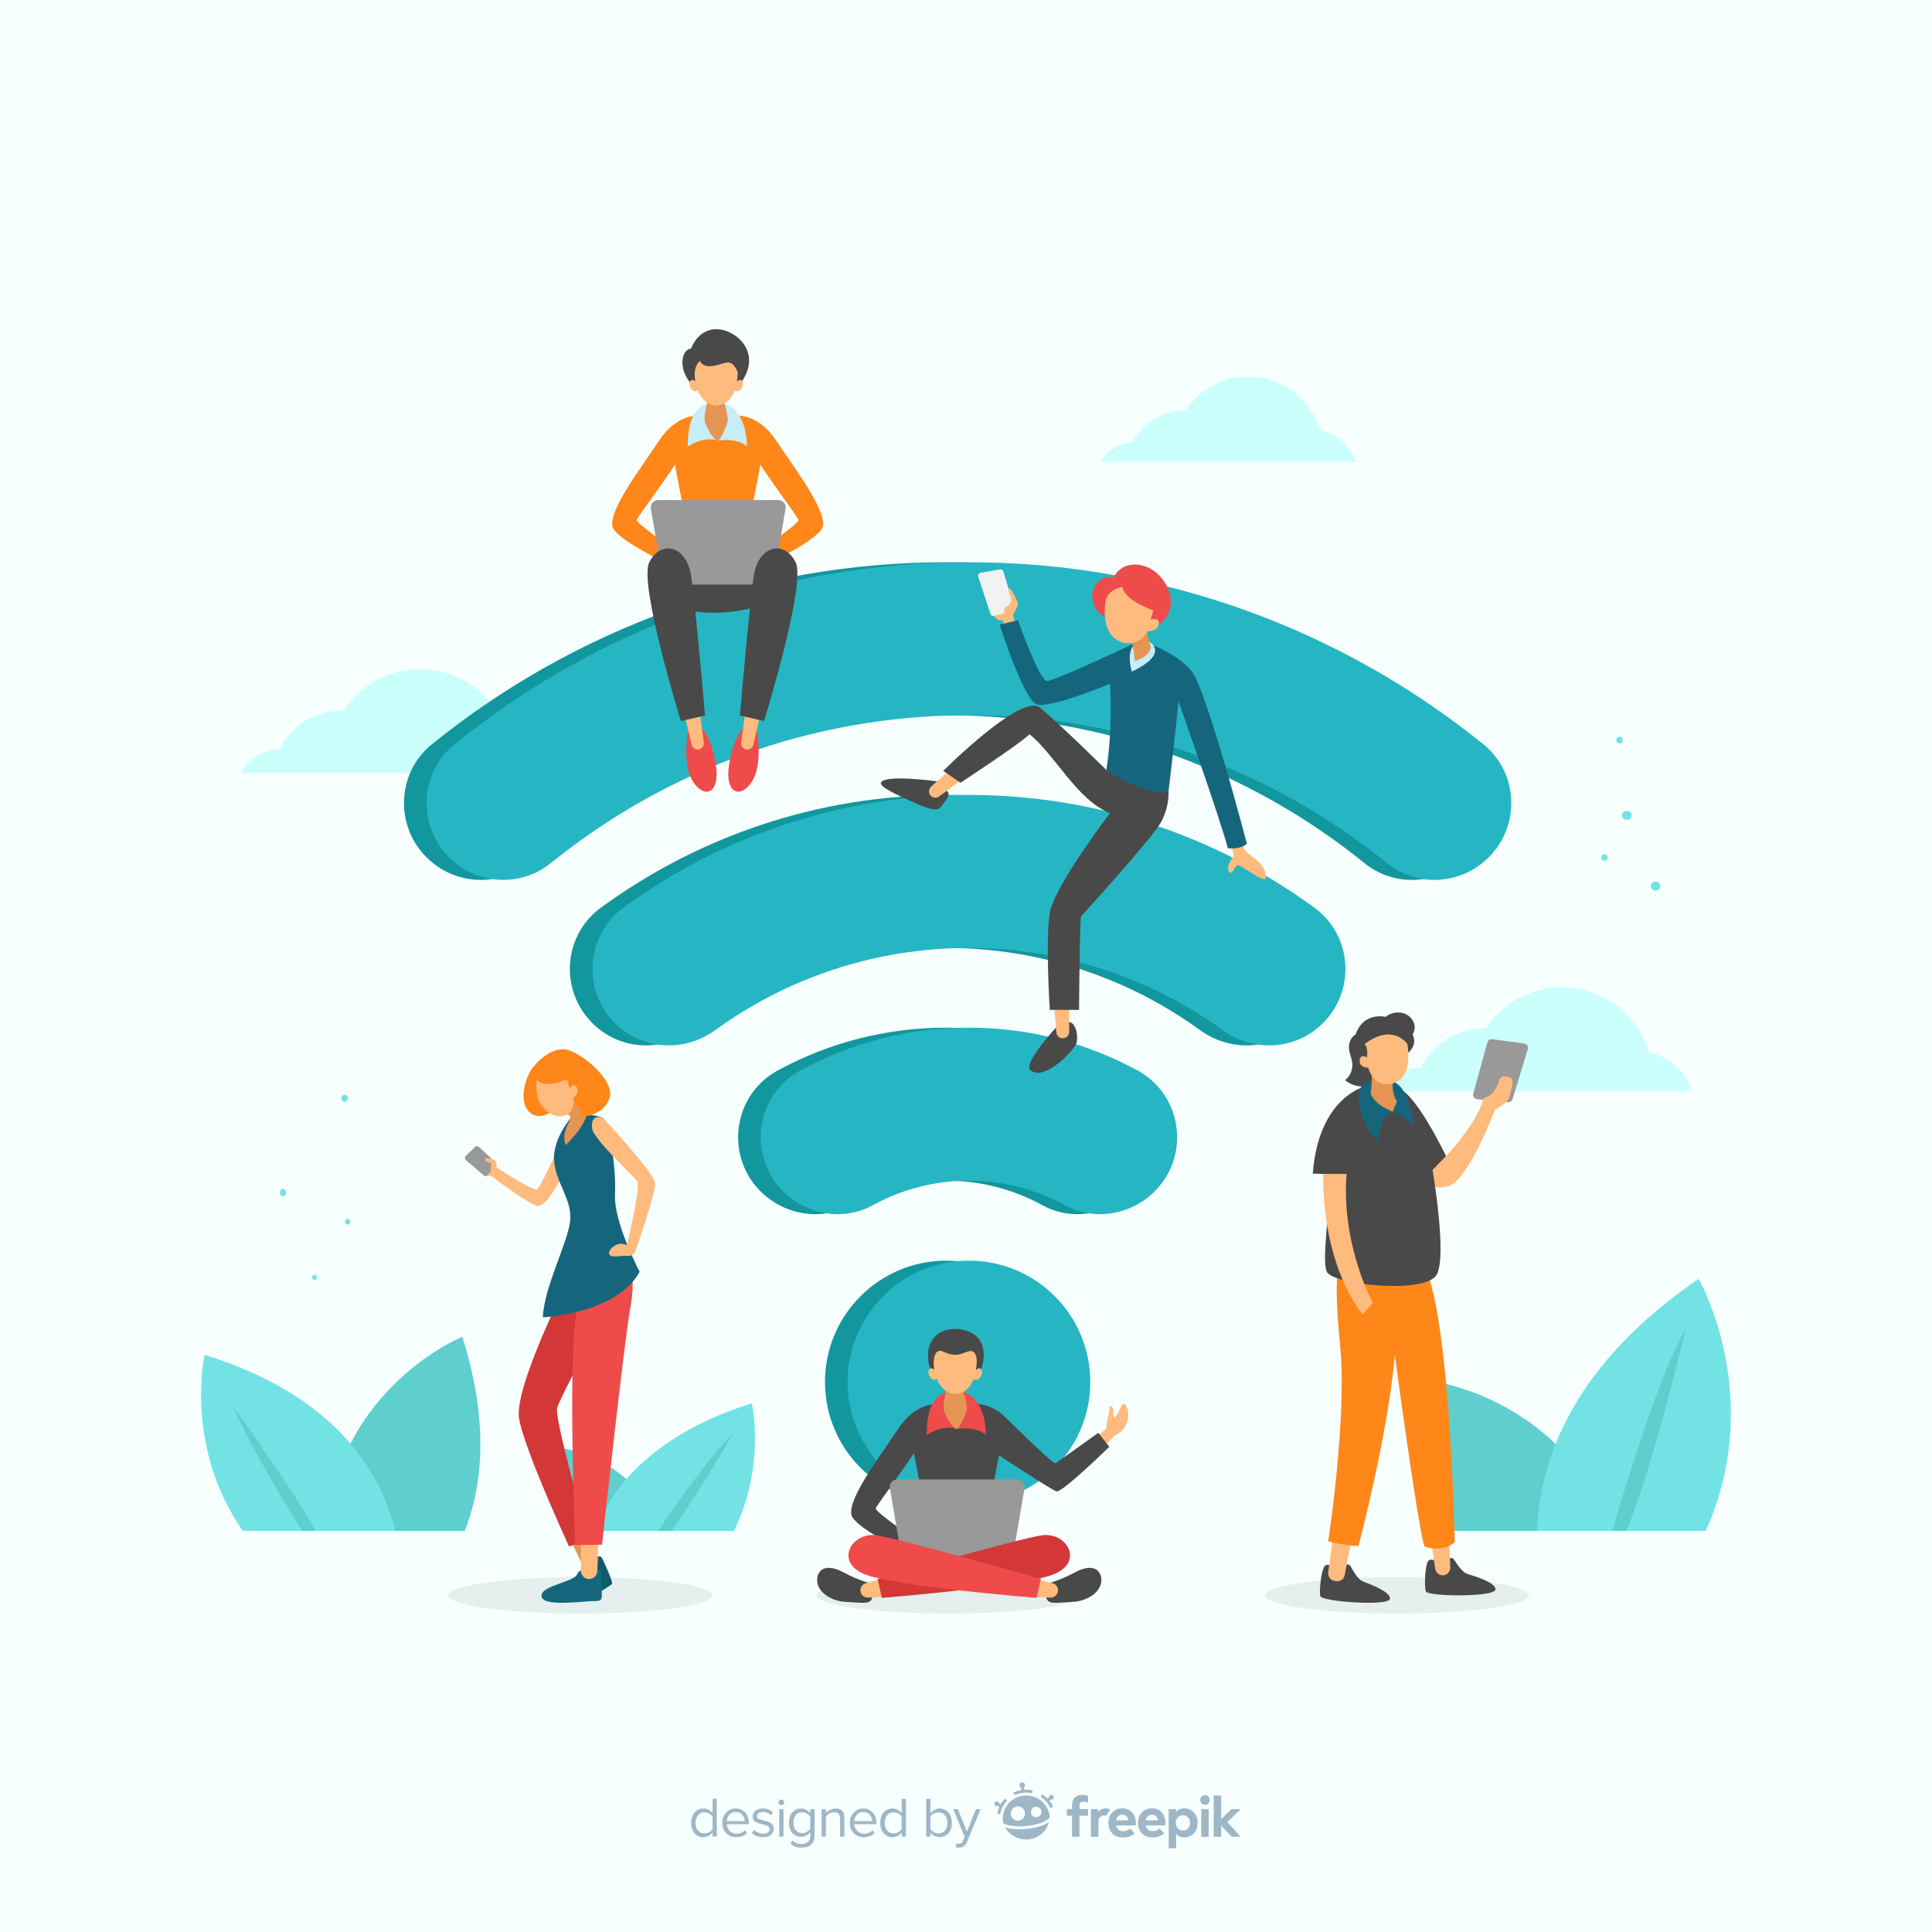 <?xml version="1.0" encoding="utf-8"?>
<!-- Generator: Adobe Illustrator 27.5.0, SVG Export Plug-In . SVG Version: 6.00 Build 0)  -->
<svg version="1.1" xmlns="http://www.w3.org/2000/svg" xmlns:xlink="http://www.w3.org/1999/xlink" x="0px" y="0px"
	 viewBox="0 0 500 500" style="enable-background:new 0 0 500 500;" xml:space="preserve">
<rect x="0" y="0" width="500" height="500" fill="#333333" stroke="none"/>
<g id="BACKGROUND">
	<rect transform="matrix(-1 -1.224647e-16 1.224647e-16 -1 500 500)" style="fill:#F8FFFF;" width="500" height="500"/>
</g>
<g id="OBJECTS">
	<g>
		<g>
			<g>
				<ellipse style="fill:#E4EFEE;" cx="150.218" cy="412.876" rx="34.156" ry="4.705"/>
				<ellipse style="fill:#E4EFEE;" cx="245.486" cy="412.876" rx="34.156" ry="4.705"/>
				<ellipse style="fill:#E4EFEE;" cx="361.535" cy="412.876" rx="34.156" ry="4.705"/>
			</g>
			<g>
				<g>
					<path style="fill:#5FCECE;" d="M417.271,396.201c-13.91-36.167-49.221-39.196-49.221-39.196
						c-0.117,16.778,3.211,29.518,8.275,39.196H417.271z"/>
					<path style="fill:#73E2E5;" d="M441.447,396.201c15.648-34.798-1.835-65.236-1.835-65.236
						c-31.768,21.743-41.035,45.722-41.818,65.236H441.447z"/>
					<path style="fill:#5FCECE;" d="M417.271,396.201c0,0,11.191-39.235,19.048-52.486c0,0-8.871,37.368-15.461,52.486H417.271z"/>
				</g>
				<g>
					<path style="fill:#5FCECE;" d="M171.278,396.201c-7.672-19.946-27.146-21.617-27.146-21.617
						c-0.064,9.253,1.771,16.28,4.564,21.617H171.278z"/>
					<path style="fill:#73E2E5;" d="M189.97,396.201c8.283-16.94,4.602-33.03,4.602-33.03c-24.342,7.639-35.704,20.691-40.771,33.03
						H189.97z"/>
					<path style="fill:#5FCECE;" d="M173.866,396.201c7.318-10.501,15.854-25.096,15.854-25.096
						c-5.387,4.913-14.184,17.393-19.404,25.096H173.866z"/>
				</g>
				<g>
					<path style="fill:#5FCECE;" d="M120.293,396.201c4.791-12.272,6.144-28.667-0.641-50.246c0,0-31.916,12.876-35.417,50.246
						H120.293z"/>
					<path style="fill:#73E2E5;" d="M102.332,396.201c-4.033-16.126-16.229-35.244-49.366-45.584c0,0-5.388,23.67,9.88,45.584
						H102.332z"/>
					<path style="fill:#5FCECE;" d="M78.195,396.201c0,0-13.413-21.393-17.811-32.168c0,0,15.392,21.457,21.329,32.168H78.195z"/>
				</g>
			</g>
			<g>
				<path style="fill:#CAFFFC;" d="M350.8,119.524c-1.42-4.145-4.915-7.326-9.25-8.299c-2.377-7.974-9.761-13.789-18.507-13.789
					c-6.775,0-12.731,3.491-16.178,8.77c-0.098-0.002-0.193-0.015-0.292-0.015c-5.903,0-11.001,3.396-13.483,8.333
					c-3.564,0.078-6.651,2.076-8.275,5H350.8z"/>
				<path style="fill:#CAFFFC;" d="M142.464,200.046c-1.727-5.042-5.979-8.911-11.252-10.095
					c-2.891-9.699-11.873-16.772-22.512-16.772c-8.241,0-15.486,4.247-19.679,10.667c-0.119-0.002-0.235-0.018-0.355-0.018
					c-7.18,0-13.381,4.131-16.4,10.137c-4.336,0.094-8.091,2.525-10.066,6.081H142.464z"/>
				<path style="fill:#CAFFFC;" d="M437.926,282.36c-1.727-5.042-5.979-8.911-11.252-10.095
					c-2.891-9.699-11.873-16.773-22.512-16.773c-8.241,0-15.486,4.247-19.679,10.667c-0.119-0.002-0.235-0.018-0.355-0.018
					c-7.18,0-13.381,4.131-16.4,10.137c-4.336,0.094-8.091,2.525-10.066,6.081H437.926z"/>
			</g>
			<path style="fill:#73E2E5;" d="M81.404,331.257c-0.846,0-0.845-1.313,0-1.313C82.25,329.944,82.249,331.257,81.404,331.257z
				 M89.974,315.484c-0.905,0-0.906,1.406,0,1.406C90.879,316.89,90.88,315.484,89.974,315.484z M73.841,308.036
				c-0.335-0.456-0.899-0.456-1.235,0c-0.236,0.321-0.217,0.589-0.151,0.962c0.134,0.76,1.403,0.761,1.537,0
				C74.059,308.62,74.074,308.353,73.841,308.036z M89.195,283.354c-1.146,0-1.148,1.781,0,1.781
				C90.341,285.136,90.343,283.354,89.195,283.354z M429.692,229.32c0,0.484-0.304,0.919-0.742,1.103
				c-0.482,0.203-0.927,0.059-1.319-0.25c-0.036-0.029-0.073-0.057-0.109-0.086c-0.423-0.333-0.425-1.2,0-1.535
				c0.036-0.029,0.072-0.057,0.109-0.086c0.428-0.338,0.954-0.486,1.463-0.189C429.453,228.487,429.692,228.904,429.692,229.32z
				 M415.241,221.051c-1.116,0-1.118,1.734,0,1.734C416.357,222.786,416.359,221.051,415.241,221.051z M420.481,209.979
				c-0.052,0.022-0.104,0.044-0.156,0.066c-0.733,0.31-0.733,1.622,0,1.932c0.052,0.022,0.104,0.044,0.156,0.066
				c0.803,0.339,1.799-0.038,1.799-1.032C422.279,210.017,421.284,209.64,420.481,209.979z M419.136,190.667
				c-1.116,0-1.118,1.734,0,1.734C420.252,192.401,420.254,190.667,419.136,190.667z"/>
		</g>
		<g>
			<g>
				<path style="fill:#12979E;" d="M276.308,357.656c0,17.342-14.058,31.4-31.4,31.4c-17.342,0-31.4-14.058-31.4-31.4
					c0-17.342,14.058-31.4,31.4-31.4C262.249,326.256,276.308,340.314,276.308,357.656z M196.826,308.312L196.826,308.312
					c2.219,2.219,4.88,3.853,7.732,4.834c5.006,1.723,10.601,1.44,15.427-1.21c7.404-4.065,15.893-6.384,24.921-6.384
					c9.028,0,17.518,2.319,24.922,6.384c5.604,3.076,12.243,2.964,17.793,0.224c1.955-0.965,3.774-2.255,5.366-3.847l0,0
					c5.01-5.01,6.688-11.877,5.362-18.127c-1.135-5.349-4.469-10.247-9.795-13.145c-12.985-7.065-27.854-11.084-43.649-11.084
					c-15.794,0-30.663,4.019-43.648,11.084c-6.287,3.421-9.798,9.628-10.193,16.074
					C190.736,298.511,192.589,304.075,196.826,308.312z M110.355,221.841l0.069,0.07c4.43,4.43,10.515,6.371,16.359,5.666
					c3.507-0.423,6.926-1.799,9.849-4.162c29.626-23.948,67.3-38.313,108.273-38.313c40.974,0,78.648,14.365,108.275,38.313
					c3.897,3.15,8.678,4.546,13.37,4.268c4.692-0.278,9.295-2.229,12.839-5.773l0.069-0.069c4.419-4.419,6.296-10.383,5.695-16.097
					c-0.522-4.96-2.912-9.732-7.131-13.141c-36.424-29.439-82.743-47.096-133.117-47.096c-50.373,0-96.692,17.657-133.116,47.097
					c-6.809,5.503-8.854,14.555-5.97,22.219C106.783,217.377,108.292,219.778,110.355,221.841z M153.279,264.765l0.062,0.062
					c2.884,2.884,6.448,4.68,10.2,5.383c5.298,0.992,10.972-0.195,15.637-3.575c18.491-13.396,41.2-21.307,65.729-21.307
					c24.529,0,47.239,7.911,65.73,21.308c5.24,3.796,11.752,4.827,17.576,3.109c3.032-0.895,5.878-2.534,8.26-4.917l0.062-0.062
					c4.915-4.915,6.669-11.711,5.409-17.949c-0.926-4.584-3.48-8.868-7.603-11.882c-25.106-18.352-56.023-29.202-89.434-29.202
					c-33.41,0-64.327,10.849-89.433,29.202c-6.806,4.975-9.336,13.407-7.328,20.945C149.01,259.122,150.714,262.2,153.279,264.765z"
					/>
				<path style="fill:#26B6C3;" d="M282.164,357.656c0,17.342-14.058,31.4-31.4,31.4s-31.4-14.058-31.4-31.4
					c0-17.342,14.058-31.4,31.4-31.4S282.164,340.314,282.164,357.656z M202.682,308.312L202.682,308.312
					c2.219,2.219,4.88,3.853,7.732,4.834c5.006,1.723,10.601,1.44,15.427-1.21c7.404-4.065,15.893-6.384,24.921-6.384
					c9.028,0,17.518,2.319,24.922,6.384c5.604,3.076,12.243,2.964,17.793,0.224c1.955-0.965,3.774-2.255,5.366-3.847l0,0
					c5.01-5.01,6.688-11.877,5.362-18.127c-1.135-5.349-4.468-10.247-9.795-13.145c-12.985-7.065-27.855-11.084-43.649-11.084
					c-15.794,0-30.663,4.019-43.648,11.084c-6.287,3.421-9.798,9.628-10.193,16.074
					C196.592,298.511,198.445,304.075,202.682,308.312z M116.211,221.841l0.069,0.07c4.43,4.43,10.515,6.371,16.359,5.666
					c3.507-0.423,6.926-1.799,9.85-4.162c29.626-23.948,67.3-38.313,108.273-38.313c40.974,0,78.648,14.365,108.275,38.313
					c3.898,3.15,8.678,4.546,13.37,4.268s9.295-2.229,12.839-5.773l0.069-0.069c4.418-4.419,6.296-10.383,5.695-16.097
					c-0.522-4.96-2.912-9.732-7.131-13.141c-36.424-29.439-82.743-47.096-133.117-47.096c-50.373,0-96.691,17.657-133.116,47.097
					c-6.808,5.503-8.854,14.555-5.97,22.219C112.639,217.377,114.148,219.778,116.211,221.841z M159.135,264.765l0.062,0.062
					c2.885,2.884,6.448,4.68,10.2,5.383c5.298,0.992,10.972-0.195,15.637-3.575c18.491-13.396,41.2-21.307,65.729-21.307
					c24.529,0,47.239,7.911,65.73,21.308c5.24,3.796,11.752,4.827,17.576,3.109c3.032-0.895,5.878-2.534,8.261-4.917l0.062-0.062
					c4.915-4.915,6.669-11.711,5.409-17.949c-0.926-4.584-3.48-8.868-7.604-11.882c-25.106-18.352-56.023-29.202-89.434-29.202
					c-33.41,0-64.327,10.849-89.433,29.202c-6.806,4.975-9.336,13.407-7.328,20.945C154.866,259.122,156.57,262.2,159.135,264.765z"
					/>
			</g>
			<g>
				<path style="fill:#494949;" d="M174.104,156.956c0,0,10.246,3.904,23.125-0.381v-12.92l-16.095-1.835l-7.641,5.146
					L174.104,156.956z"/>
				<path style="fill:#EF4B4B;" d="M178.106,188.987c0,0-2.525,12.139,3.613,15.62c0.612,0.347,1.322,0.368,1.926,0.116
					c0.427-0.178,0.801-0.492,1.049-0.924c0.593-1.03,1.044-2.754,0.608-5.585c-0.915-5.948-2.852-9.567-4.336-10.066
					C179.482,187.649,178.106,188.987,178.106,188.987z"/>
				<path style="fill:#FFBB7D;" d="M176.816,183.493l2.171,9.249c0.12,0.513,0.478,0.915,0.934,1.11
					c0.25,0.106,0.53,0.151,0.816,0.116l0,0c0.555-0.066,1.009-0.407,1.243-0.87c0.141-0.279,0.202-0.602,0.157-0.936l-1.324-9.846
					L176.816,183.493z"/>
				<g>
					<path style="fill:#28587C;" d="M177.168,133.249c0,0-0.019-0.099-0.052-0.265l-2.671-0.198L177.168,133.249z"/>
					<path style="fill:#28587C;" d="M197.001,132.785l-2.671,0.198c-0.033,0.167-0.052,0.265-0.052,0.265L197.001,132.785z"/>
					<path style="fill:#FF871A;" d="M200.886,114.03c-4.582-6.988-10.254-6.477-10.254-6.477l-4.91,1.863l-4.91-1.863
						c0,0-5.671-0.511-10.254,6.477c-4.582,6.988-14.201,19.379-11.74,22.954c2.461,3.576,14.024,8.936,14.024,8.936l1.58-3.741
						c0,0-9.916-6.806-9.638-7.635c0.276-0.823,9.864-13.753,9.863-14.364c0.054,0.538,2.115,11.016,2.467,12.802l8.561,0.634v0.007
						l0.046-0.004l0.046,0.004v-0.007l8.561-0.634c0.352-1.787,2.413-12.265,2.467-12.802c-0.001,0.611,9.587,13.541,9.863,14.364
						c0.278,0.829-9.638,7.635-9.638,7.635l1.58,3.741c0,0,11.564-5.361,14.024-8.936
						C215.087,133.409,205.469,121.018,200.886,114.03z"/>
				</g>
				<path style="fill:#C5EEF9;" d="M183.647,104.547c0,0-5.73-0.504-5.654,11.078c0,0,3.628-2.836,7.877-1.622
					c0,0,4.977-0.81,7.411,1.539c0,0,0.333-9.104-5.829-11.123L183.647,104.547z"/>
				<path style="fill:#E59553;" d="M183.274,103.163c-0.001-0.047-1.169,3.967-0.889,5.767c0.28,1.8,2.719,5.451,3.485,5.073
					c0.766-0.377,2.491-4.414,2.494-5.243c0.004-1.102-0.522-3.814-1.542-5.831L183.274,103.163z"/>
				<path style="fill:#494949;" d="M179.08,99.533c-3.611-3.74-2.895-9.036-0.226-9.324c0,0,1.688-5.012,6.507-5.014
					c5.083-0.002,12.146,6.065,6.304,13.998L179.08,99.533z"/>
				<path style="fill:#FFBB7D;" d="M192.029,98.543c-0.544-0.514-1.027-0.089-1.324,0.329c0.121-0.735,0.211-1.535,0.236-2.458
					c0,0-0.945-3.028-2.973-2.58c-2.028,0.448-5.548,2.095-6.81-0.398c0,0-1.942,1.157-1.213,5.308c0,0,0.003,0.023,0.006,0.038
					c-0.3-0.384-0.752-0.715-1.257-0.238c-0.874,0.826,0.515,3.58,1.904,2.502c0.691,1.691,2.056,3.723,4.673,3.901
					c0,0,3.312,0.324,4.876-3.885C191.527,102.095,192.898,99.364,192.029,98.543z"/>
				<path style="fill:#999999;" d="M186.474,129.409h-16.138c-0.541,0-1.022,0.221-1.367,0.573
					c-0.413,0.421-0.631,1.028-0.522,1.666l3.075,18.051c0.077,0.453,0.31,0.846,0.637,1.129c0.338,0.292,0.778,0.466,1.253,0.466
					h13.063h11.856c0.373,0,0.725-0.107,1.022-0.295c0.448-0.282,0.773-0.747,0.868-1.3l3.075-18.051
					c0.091-0.533-0.047-1.045-0.336-1.445c-0.346-0.477-0.907-0.794-1.554-0.794H186.474z"/>
				<path style="fill:#494949;" d="M176.21,186.613c0,0-10.997-35.564-8.174-41.106c3.006-5.902,9.626-4.336,10.818,3.488
					s3.6,36.174,3.6,36.174L176.21,186.613z"/>
				<path style="fill:#EF4B4B;" d="M195.839,188.987c0,0,2.525,12.139-3.612,15.62c-0.612,0.347-1.322,0.368-1.926,0.116
					c-0.427-0.178-0.801-0.492-1.049-0.924c-0.593-1.03-1.044-2.754-0.608-5.585c0.915-5.948,2.852-9.567,4.336-10.066
					C194.462,187.649,195.839,188.987,195.839,188.987z"/>
				<path style="fill:#FFBB7D;" d="M197.128,183.493l-2.171,9.249c-0.12,0.513-0.478,0.915-0.934,1.11
					c-0.25,0.106-0.53,0.151-0.816,0.116l0,0c-0.555-0.066-1.009-0.407-1.243-0.87c-0.141-0.279-0.202-0.602-0.157-0.936
					l1.324-9.846L197.128,183.493z"/>
				<path style="fill:#494949;" d="M197.734,186.613c0,0,10.997-35.564,8.174-41.106c-3.006-5.902-9.626-4.336-10.818,3.488
					s-3.6,36.174-3.6,36.174L197.734,186.613z"/>
			</g>
			<g>
				<path style="fill:#FFBB7D;" d="M284.169,371.591l2.181-1.927c0,0,0.007-1.838,0.535-3.489c0.528-1.651-0.244-2.265,0.509-2.194
					c0.752,0.071,0.817,1.183,0.742,2.023c-0.075,0.839,0.206,0.976,0.77,0.434c0.564-0.542,1.314-3.306,1.885-3.148
					s1.273,1.381,1.214,2.994c-0.059,1.612-0.718,3.958-3.682,5.342l-2.397,2.56L284.169,371.591z"/>
				<path style="fill:#494949;" d="M284.252,370.811l-11.119,7.931c-1.289-0.387-13.496-12.495-13.496-12.495
					c-3.695-3.184-7.15-2.89-7.15-2.89l-4.91,1.863l-4.91-1.863c0,0-5.671-0.511-10.254,6.477
					c-4.582,6.988-14.201,19.379-11.74,22.954c2.461,3.576,14.024,8.936,14.024,8.936l1.58-3.741c0,0-9.916-6.806-9.638-7.635
					c0.276-0.823,9.864-13.753,9.863-14.364c0.055,0.538,2.115,11.016,2.467,12.802l8.561,0.634v0.007l0.046-0.003l0.046,0.003
					v-0.007l8.561-0.634c0.309-1.571,1.939-9.855,2.365-12.201l0.788,0.579c0,0,12.664,8.347,14.082,8.796
					c1.418,0.449,13.669-11.539,13.669-11.539L284.252,370.811z"/>
				<path style="fill:#494949;" d="M241.074,354.997c0,0-2.289-4.625,0.319-8.386c2.803-4.041,10.152-3.196,12.251,0.363
					c2.251,3.817-0.2,8.428-0.2,8.428l-9.248,0.059L241.074,354.997z"/>
				<g>
					<path style="fill:#28587C;" d="M239.023,389.052c0,0-0.019-0.099-0.052-0.265l-2.671-0.198L239.023,389.052z"/>
					<path style="fill:#28587C;" d="M258.856,388.589l-2.671,0.198c-0.033,0.167-0.052,0.265-0.052,0.265L258.856,388.589z"/>
				</g>
				<path style="fill:#EF4B4B;" d="M245.502,360.351c0,0-5.729-0.504-5.654,11.078c0,0,3.628-2.836,7.877-1.622
					c0,0,4.977-0.81,7.411,1.539c0,0,0.333-9.104-5.829-11.123L245.502,360.351z"/>
				<path style="fill:#E59553;" d="M245.13,358.966c-0.001-0.047-1.169,3.967-0.889,5.767c0.28,1.8,2.719,5.451,3.485,5.073
					c0.766-0.377,2.491-4.414,2.494-5.243c0.004-1.102-0.522-3.814-1.542-5.831L245.13,358.966z"/>
				<path style="fill:#FFBB7D;" d="M253.884,354.346c-0.544-0.514-1.027-0.089-1.324,0.329c0.121-0.735,0.211-1.535,0.236-2.458
					c0,0,0.036-2.971-1.992-2.523c-1.884,0.416-3.052,1.872-6.868,0.028c-0.368-0.178-0.785-0.181-1.137-0.033
					c-0.267,0.112-0.496,0.312-0.637,0.589c-0.408,0.802-0.736,2.143-0.363,4.27c0,0,0.003,0.023,0.006,0.038
					c-0.3-0.384-0.753-0.715-1.257-0.238c-0.874,0.826,0.515,3.58,1.904,2.502c0.691,1.691,2.056,3.723,4.673,3.901
					c0,0,3.312,0.324,4.876-3.885C253.383,357.899,254.753,355.168,253.884,354.346z"/>
				<path style="fill:#999999;" d="M248.329,382.897h-16.138c-0.541,0-1.022,0.222-1.367,0.573
					c-0.413,0.421-0.631,1.028-0.522,1.666l3.075,18.051c0.077,0.453,0.31,0.847,0.637,1.129c0.338,0.292,0.778,0.466,1.253,0.466
					h13.063h11.856c0.373,0,0.725-0.108,1.022-0.295c0.448-0.282,0.773-0.746,0.868-1.3l3.075-18.051
					c0.091-0.533-0.047-1.045-0.336-1.445c-0.346-0.478-0.907-0.794-1.554-0.794H248.329z"/>
				<path style="fill:#494949;" d="M226.268,410.117c-0.099-0.133-3.728-0.885-7.887-3.152c-4.159-2.267-6.748-1.147-6.906,1.811
					c-0.157,2.958,3.298,5.585,7.449,5.795c4.151,0.211,5.896,0.604,6.6-0.604C226.229,412.761,226.268,410.117,226.268,410.117z"/>
				<path style="fill:#FFBB7D;" d="M229.31,408.464l-5.174,1.242c-0.476,0.114-0.869,0.4-1.126,0.777
					c-0.265,0.388-0.386,0.873-0.307,1.37l0,0c0.072,0.452,0.298,0.844,0.62,1.127c0.359,0.317,0.837,0.498,1.349,0.474l5.219-0.249
					L229.31,408.464z"/>
				<path style="fill:#D33737;" d="M228.235,413.536c0,0,35.842-2.896,44.159-5.993c8.317-3.097,3.829-11.045-2.639-10.221
					c-5.575,0.711-42.648,11.314-42.648,11.314L228.235,413.536z"/>
				<path style="fill:#494949;" d="M270.233,410.117c0.099-0.133,3.728-0.885,7.887-3.152c4.159-2.267,6.748-1.147,6.906,1.811
					c0.157,2.958-3.298,5.585-7.449,5.795c-4.151,0.211-5.896,0.604-6.6-0.604C270.272,412.761,270.233,410.117,270.233,410.117z"/>
				<path style="fill:#FFBB7D;" d="M267.191,408.464l5.174,1.242c0.476,0.114,0.869,0.4,1.126,0.777
					c0.265,0.388,0.386,0.873,0.307,1.37l0,0c-0.072,0.452-0.298,0.844-0.62,1.127c-0.359,0.317-0.837,0.498-1.349,0.474
					l-5.219-0.249L267.191,408.464z"/>
				<path style="fill:#EF4B4B;" d="M268.266,413.536c0,0-35.842-2.896-44.159-5.993c-8.317-3.097-3.829-11.045,2.639-10.221
					c5.576,0.711,42.648,11.314,42.648,11.314L268.266,413.536z"/>
			</g>
			<g>
				<path style="fill:#FFBB7D;" d="M318.509,218.334l0.804,3.059c0,0-2.239,2.942-1.256,4.179c0.982,1.237,1.459-1.774,2.361-1.681
					c0.902,0.093,7.039,4.894,7.152,3.278c0.253-3.636-3.687-5.257-4.88-6.665c-1.194-1.408-0.714-0.586-0.714-0.586l-0.608-3.394
					L318.509,218.334z"/>
				<path style="fill:#494949;" d="M273.646,265.54c0,0-9.125,9.762-6.951,11.466c3.837,3.007,11.773-5.723,11.987-7.349
					c0.383-2.912-0.775-5.339-2.252-5.138C274.952,264.72,273.646,265.54,273.646,265.54z"/>
				<path style="fill:#494949;" d="M242.698,202.227c0,0-9.795-1.333-13.247-0.484c-3.452,0.848-0.609,2.465,5.963,5.456
					c6.214,2.828,7.285,2.749,8.369,1.265c1.221-1.672,2.342-2.935,1.276-3.776C243.992,203.846,242.698,202.227,242.698,202.227z"
					/>
				<path style="fill:#FFBB7D;" d="M245.458,199.652l-4.464,3.885c-0.364,0.317-0.555,0.755-0.57,1.199
					c-0.015,0.456,0.156,0.917,0.515,1.259l0,0c0.405,0.386,0.96,0.53,1.476,0.425c0.266-0.054,0.522-0.173,0.742-0.359l7.39-5.531
					L245.458,199.652z"/>
				<path style="fill:#FFBB7D;" d="M272.75,259.768l0.633,7.428c0.046,0.541,0.352,1.002,0.788,1.264
					c0.25,0.15,0.543,0.236,0.855,0.233c0.016,0,0.032,0,0.048,0c0.422-0.003,0.805-0.165,1.094-0.428
					c0.326-0.298,0.531-0.726,0.531-1.204c0-2.582,0-7.345,0-7.345L272.75,259.768z"/>
				<path style="fill:#F2F2F2;" d="M259.846,158.769l-2.605,0.642c-0.15,0.037-0.302,0.026-0.438-0.023
					c-0.212-0.077-0.387-0.247-0.462-0.476l-3.185-9.692c-0.079-0.24-0.031-0.487,0.102-0.675c0.111-0.156,0.281-0.271,0.487-0.307
					l5.044-0.881c0.094-0.016,0.187-0.015,0.276,0.003c0.267,0.052,0.494,0.247,0.578,0.521l2.245,7.302
					c0.022,0.072,0.034,0.147,0.034,0.223v2.168c0,0.333-0.217,0.626-0.535,0.724l-1.499,0.461
					C259.874,158.762,259.86,158.766,259.846,158.769z"/>
				<path style="fill:#FFBB7D;" d="M262.804,161.919l-0.619-2.864c0,0,1.597-2.336,1.201-3.188
					c-0.396-0.852-2.049-4.534-2.312-3.484c-0.263,1.05,0.949,2.203,0.464,3.484c-0.485,1.281-2.03,0.961-1.672,2.896l-2.56,0.631
					c0,0,0.479,1.351,2.194,1.127l0.583,1.856L262.804,161.919z"/>
				<path style="fill:#494949;" d="M286.335,199.287c0,0-11.412-11.305-17.174-16.154c-4.723-3.975-25.056,16.374-25.056,16.374
					l4.474,3.066c0,0,15.161-9.923,17.86-12.528c6.485,5.106,12.238,16.966,20.818,20.409c0,0-14.407,18.832-15.572,25.817
					c-1.165,6.985,0,25.083,0,25.083h7.567c0,0,0.159-20.638,0.476-24.131c0,0,18.323-20.134,20.651-24.274s2.027-8.056,2.027-8.056
					l-5.532-7.643L286.335,199.287z"/>
				<path style="fill:#15667D;" d="M287.256,176.989c0,0,0.797,11.159-0.921,22.298c0,0,9.887,7.098,16.07,5.606
					c0,0,2.016-16.834,2.574-23.408c0,0,10.628,29.803,12.779,38.025c0,0,3.275,0.449,4.931-1.176c0,0-10.572-40.372-14.434-44.85
					c-3.862-4.478-11.152-7.029-11.152-7.029h-3.419c0,0-20.679,9.766-22.692,9.789c-2.014,0.023-7.532-15.722-7.532-15.722
					l-4.769,1.137c0,0,6.254,19.619,9.705,20.658C271.846,183.355,287.256,176.989,287.256,176.989z"/>
				<path style="fill:#C5EEF9;" d="M293.602,166.789c0,0-2.233,1.634-0.69,7.033c0,0,5.947-2.629,6.018-5.328
					C299.001,165.794,295.236,164.871,293.602,166.789z"/>
				<path style="fill:#E59553;" d="M292.257,164.675c0,0,1.066,1.304,1.426,6.385c0,0,3.805-0.965,4.18-3.562
					c0,0-0.852-2.253-1.048-4.854C296.618,160.043,292.257,164.675,292.257,164.675z"/>
				<path style="fill:#EF4B4B;" d="M287.256,159.771c0,0-3.05,0.415-4.343-3.903s2.971-7.679,5.183-6.232
					c0,0,1.86-4.834,7.902-3.189c5.838,1.589,10.82,11.244,2.927,15.932l-6.014,0.756L287.256,159.771z"/>
				<path style="fill:#FFBB7D;" d="M286.012,156.345c0,0-0.935,6.378,2.653,8.994s7.576,0.156,8.18-1.973
					c0,0,2.802,0.12,3.057-1.815c0.256-1.945-2.106-1.187-2.106-1.187l0.69-2.404c0,0-7.544-2.56-7.97-6.018
					C290.515,151.942,286.282,152.277,286.012,156.345z"/>
			</g>
			<g>
				<path style="fill:#0F5A6B;" d="M154.041,403.031c0,0,1.204-0.549,1.626,0c0.422,0.549,2.942,6.246,2.745,6.8
					c-0.197,0.553-5.134,3.273-5.134,3.273l-4.566-0.706L154.041,403.031z"/>
				<polygon style="fill:#E59553;" points="147.555,398.394 150.959,405.395 152.882,399.083 150.74,393.813 				"/>
				<path style="fill:#15667D;" d="M151.768,406.197c0,0-1.945-0.028-2.316,1.083c-0.74,2.212-9.308,2.965-9.308,5.687
					c0,3.094,10.815,1.336,13.897,1.386c2.212,0.036,1.673-0.954,1.626-3.992c-0.048-3.038,0.215-4.106-0.771-4.395
					C153.911,405.676,151.768,406.197,151.768,406.197z"/>
				<path style="fill:#FFBB7D;" d="M150.363,398.394v8.154c0,0.833,0.484,1.557,1.191,1.9c0.25,0.121,0.528,0.194,0.822,0.208l0,0
					c0.584,0.026,1.122-0.187,1.521-0.552c0.399-0.366,0.658-0.884,0.682-1.468l0.317-7.681L150.363,398.394z"/>
				<path style="fill:#D33737;" d="M146.804,331.811c0,0-13.82,27.302-12.465,35.321c1.355,8.019,12.924,33.087,12.924,33.087
					l5.001-1.65l-1.118-4.444c0,0-7.633-26.931-6.967-29.678c0.665-2.747,10.718-21.069,10.718-21.069v-6.651l-6.158-8.054
					L146.804,331.811z"/>
				<path style="fill:#EF4B4B;" d="M159.759,320.176c-0.145,0.434,5.777,4.984,3.421,17.951c-1.708,9.403-7.365,61.628-7.365,61.628
					l-6.904,0.126c0,0-2.308-52.744,0.779-62.431C152.777,327.763,159.759,320.176,159.759,320.176z"/>
				<path style="fill:#999999;" d="M127.048,303.226l-0.862,0.944c-0.179,0.196-0.445,0.267-0.687,0.205
					c-0.101-0.026-0.198-0.075-0.282-0.147l-4.676-4.024c-0.205-0.177-0.281-0.445-0.224-0.688c0.03-0.126,0.095-0.246,0.196-0.343
					l2.463-2.357c0.133-0.128,0.305-0.192,0.477-0.193c0.172-0.001,0.344,0.061,0.479,0.187l3.744,3.491
					c0.201,0.188,0.273,0.476,0.184,0.736l-0.669,1.945C127.161,303.073,127.112,303.156,127.048,303.226z"/>
				<path style="fill:#FFBB7D;" d="M146.11,293.553c0,0-6.119,13.677-7.124,14.26c-1.005,0.582-10.549-5.757-10.549-5.757
					l-1.133,2.392c0,0,8.748,6.737,11.683,7.596c2.935,0.859,8.441-11.682,8.441-11.682L146.11,293.553z"/>
				<path style="fill:#15667D;" d="M148.074,288.911c0,0-5.086,5.613-4.68,11.451c0.406,5.838,4.725,9.964,4.158,15.588
					c-0.566,5.624-6.75,17.063-7.066,24.977c0,0,19.055-0.898,25.049-11.795c0,0-6.746-12.792-6.374-20.044
					c0.373-7.253-1.663-18.46-2.886-19.528c-1.223-1.068-4.863-1.066-4.863-1.066L148.074,288.911z"/>
				<path style="fill:#E59553;" d="M145.167,286.915l1.049,1.759c0,0,0.726-0.699,1.343,0.237c0.617,0.936-2.504,3.581-1.196,7.452
					c0,0,5.349-4.952,5.633-8.708c0.285-3.756-3.923-6.033-3.923-6.033l-2.907,3.472V286.915z"/>
				<path style="fill:#FF871A;" d="M143.385,287.344c0,0-3.837,3.133-6.541,0.306c-2.704-2.827-0.868-9.027,1.108-11.462
					c1.976-2.435,5.35-5.187,8.566-4.561c4.099,0.797,12.795,8.082,11.211,12.626c-1.584,4.544-6.981,4.739-6.981,4.739
					s-0.857-3.311-3.196-4.354C145.213,283.595,143.385,287.344,143.385,287.344z"/>
				<path style="fill:#FFBB7D;" d="M138.917,279.354c0,0-0.678,4.787,1.569,7.165c2.247,2.378,3.832,2.719,5.73,2.155
					c1.898-0.564,2.528-2.954,2.107-4.491c0,0,1.467-0.972,1.038-2.474c-0.429-1.502-1.757-0.787-1.809,0.215l-0.851-2.596
					C146.702,279.327,140.757,282.021,138.917,279.354z"/>
				<path style="fill:#FFBB7D;" d="M156.276,289.559c0,0,12.941,13.848,13.22,16.548c0.279,2.7-5.047,17.625-5.047,17.625
					l-2.217-1.497c0,0,3.726-15.143,2.609-16.613c-1.117-1.47-11.132-10.779-11.566-13.415
					C152.772,289.147,154.611,288.493,156.276,289.559z"/>
				<path style="fill:#FFBB7D;" d="M162.232,322.235c0,0-1.266-0.634-2.439-0.195c-1.173,0.439-2.575,1.665-2.063,2.628
					c0.511,0.962,3.018,0.186,4.666,0.349c1.648,0.163,2.053-1.284,2.053-1.284l-0.929-1.692L162.232,322.235z"/>
				<path style="fill:#FFBB7D;" d="M128.436,302.055c0,0,0.428-1.693-0.787-1.964c-1-0.223-1.936-0.593-2.091-0.241
					c-0.208,0.47,0.15,0.824,1.027,1.025c0.732,0.167,0.598,0.32,0.598,0.32s-0.409,1.437-0.038,1.925l-0.985,1.163l1.143,0.165
					l1.155-0.638L128.436,302.055z"/>
			</g>
			<g>
				<path style="fill:#494949;" d="M347.273,405.344c0,0,1.584-1.056,2.258,0c0.674,1.056,1.607,3.374,3.525,4.074
					c1.918,0.7,6.907,2.648,6.669,4.359c-0.277,1.995-17.72,0.717-18.04-0.72c-0.32-1.438,0.278-7.257,1.32-7.923
					c1.041-0.666,2.906,1.046,2.906,1.046L347.273,405.344z"/>
				<path style="fill:#494949;" d="M374.054,403.758c0,0,1.512-1.157,2.253-0.148c0.741,1.01,1.824,3.261,3.784,3.835
					c1.96,0.573,7.065,2.191,6.94,3.914c-0.146,2.009-17.635,1.874-18.049,0.46c-0.414-1.414-0.197-7.259,0.799-7.992
					c0.996-0.733,2.968,0.853,2.968,0.853L374.054,403.758z"/>
				<path style="fill:#FFBB7D;" d="M370.204,397.849l1.234,8.175c0.083,0.549,0.386,1.009,0.804,1.304
					c0.419,0.296,0.953,0.428,1.498,0.323l0,0c0.555-0.107,1.016-0.442,1.295-0.895c0.196-0.318,0.303-0.695,0.289-1.092
					l-0.303-8.865L370.204,397.849z"/>
				<path style="fill:#FFBB7D;" d="M345.183,396.201l-1.44,10.728c-0.088,0.653,0.159,1.28,0.614,1.699
					c0.239,0.22,0.536,0.383,0.873,0.463l0.412,0.098c0.578,0.137,1.154,0.002,1.597-0.319c0.39-0.282,0.678-0.709,0.774-1.222
					l2.154-11.447H345.183z"/>
				<path style="fill:#FF871A;" d="M346.735,327.4c0,0-1.825,1.588,0.063,20.544c1.888,18.956-3.072,50.957-3.072,50.957
					s4.398,1.135,7.834,1.215c0,0,7.587-28.428,9.429-49.429c0,0,5.544,41.781,7.607,49.491c0,0,4.161,1.852,7.902-1.024
					c0,0-1.098-55.329-7.383-70.45S346.735,327.4,346.735,327.4z"/>
				<path style="fill:#999999;" d="M381.271,283.05l3.666-13.302c0.064-0.233,0.198-0.429,0.374-0.572
					c0.233-0.188,0.539-0.282,0.855-0.239l8.314,1.129c0.341,0.046,0.622,0.24,0.791,0.505c0.17,0.265,0.229,0.6,0.128,0.93
					l-3.945,12.964c-0.078,0.255-0.24,0.465-0.449,0.605c-0.209,0.14-0.465,0.209-0.731,0.183l-8.034-0.791
					c-0.374-0.037-0.681-0.251-0.855-0.546C381.238,283.664,381.187,283.357,381.271,283.05z"/>
				<path style="fill:#FFBB7D;" d="M374.234,299.19c0,0,6.807-7.079,9.361-13.685l3.342,1.671c0,0-6.757,17.817-11.832,19.699
					c-5.075,1.882-8.168-2.931-8.168-2.931L374.234,299.19z"/>
				<path style="fill:#494949;" d="M353.444,281.118c0,0-12.173,2.587-13.7,22.614l2.727,0.078c0,0,1.382,2.234,1.273,7.328
					c-0.139,6.526-1.653,16.428-0.199,18.252c2.588,3.247,25.701,5.55,28.333,0.39c2.632-5.16-1.136-26.996-1.136-26.996
					l3.492-3.593c0,0-7.623-15.966-12.162-17.376C357.532,280.405,353.444,281.118,353.444,281.118z"/>
				<path style="fill:#494949;" d="M364.566,272.334c0,0,2.34-1.826,1.024-4.609c0,0,1.451-2.13-0.453-4.276
					c-1.828-2.061-5.031-1.632-6.53-0.281c0,0-5.66-1.469-7.781,4.557c0,0-2.759,1.362-1.265,5.62
					c1.494,4.258-1.468,6.195-1.468,6.195s4.029,3.601,8.677,0.14C359.756,277.456,364.566,272.334,364.566,272.334z"/>
				<path style="fill:#15667D;" d="M355.329,279.866c0,0-2.953-0.29-3.54,2.696c-0.588,2.987,1.103,9.45,4.759,12.728
					c0,0,0.537-6.219,3.878-7.587c0,0,3.873,1.163,5.693,4.444c0,0-1.171-11.171-5.839-12.289
					C355.611,278.741,355.329,279.866,355.329,279.866z"/>
				<path style="fill:#E59553;" d="M361.161,278.389c0,0-1.881,2.846,0.374,6.684c0,0-0.639,1.433-1.109,2.63
					c0,0-4.805-1.777-5.694-4.749c0,0,0.638-4.728,0-6.536C354.094,274.609,361.161,278.389,361.161,278.389z"/>
				<path style="fill:#FFBB7D;" d="M364.221,270.131c0,0,1.497,7.739-2.687,9.781c-4.183,2.043-6.605-0.774-7.432-3.595
					c0,0-1.925,0.06-2.196-1.413c-0.251-1.367,0.702-2.017,1.808-1.232c0,0,0.549-2.25-0.539-3.465
					C353.176,270.208,359.543,264.671,364.221,270.131z"/>
				<path style="fill:#FFBB7D;" d="M342.47,303.81c0,0-1.089,21.361,10.139,36.399l2.664-2.986c0,0-8.23-15.214-6.783-33.413H342.47
					z"/>
				<path style="fill:#FFBB7D;" d="M386.937,287.177c0,0,3.109-1.593,3.616-3.169c0.466-1.447,1.535-4.689,0.327-5.119
					c-1.208-0.43-2.584-0.721-3.036,1.041c-0.453,1.761-1.458,2.966-2.369,3.61c-0.911,0.644-1.792,0.204-1.88,1.965
					C383.507,287.267,386.937,287.177,386.937,287.177z"/>
			</g>
		</g>
	</g>
</g>
<g id="DESIGNED_BY_FREEPIK">
	<g>
		<g id="XMLID_29_">
			<g id="XMLID_48_">
				<path id="XMLID_56_" style="fill:#9EB7C7;" d="M260.104,465.465c-0.432,0.443-0.803,0.931-1.108,1.453l-0.465-0.241
					c-0.067-0.298-0.349-0.503-0.659-0.466c-0.331,0.039-0.568,0.339-0.529,0.67c0.039,0.331,0.339,0.568,0.67,0.529
					c0.066-0.008,0.127-0.026,0.184-0.052l0.451,0.234c-0.251,0.554-0.433,1.139-0.539,1.744l0.747,0.132
					c0.23-1.306,0.85-2.507,1.792-3.473L260.104,465.465z"/>
				<path id="XMLID_55_" style="fill:#9EB7C7;" d="M265.592,463.163c-0.171,0-0.341,0.006-0.51,0.017l-0.074-0.626
					c0.188-0.149,0.296-0.389,0.266-0.645c-0.046-0.393-0.402-0.674-0.795-0.628c-0.393,0.046-0.674,0.402-0.628,0.795
					c0.03,0.254,0.189,0.461,0.404,0.564l0.074,0.624c-0.714,0.116-1.403,0.332-2.06,0.646l0.327,0.684
					c0.934-0.447,1.942-0.673,2.995-0.673c0.496,0,0.993,0.053,1.475,0.158l0.161-0.741
					C266.693,463.222,266.142,463.163,265.592,463.163z"/>
				<path id="XMLID_54_" style="fill:#9EB7C7;" d="M272.194,465.711c0.331-0.04,0.566-0.341,0.525-0.672
					c-0.041-0.331-0.342-0.566-0.672-0.526c-0.309,0.038-0.535,0.304-0.53,0.609l-0.416,0.363c-0.418-0.43-0.889-0.813-1.408-1.139
					l-0.404,0.641c1.134,0.715,2.021,1.726,2.563,2.925l0.69-0.313c-0.251-0.554-0.567-1.072-0.942-1.545l0.402-0.351
					C272.065,465.716,272.129,465.719,272.194,465.711z"/>
				<path id="XMLID_53_" style="fill:#9EB7C7;" d="M265.044,473.372c-0.386,0.023-0.775,0.035-1.157,0.035
					c-0.88,0-1.733-0.061-2.478-0.179c-0.39-0.062-0.846-0.155-1.27-0.292c1.046,1.861,3.069,3.125,5.388,3.125
					c2.855,0,5.262-1.916,5.95-4.504c-0.682,0.449-1.505,0.825-2.459,1.123C267.839,473.047,266.464,473.286,265.044,473.372z"/>
				<path id="XMLID_49_" style="fill:#9EB7C7;" d="M265.592,464.68c-3.352,0-6.08,2.666-6.08,5.943c0,0.426,0.046,0.849,0.137,1.261
					c0.674,0.483,2.706,0.89,5.348,0.731c2.879-0.173,5.297-0.957,6.672-2.159c-0.005-0.195-0.021-0.39-0.045-0.582
					C271.244,466.913,268.65,464.68,265.592,464.68z M263.432,471.194c-1.02,0-1.85-0.83-1.85-1.85c0-1.02,0.83-1.85,1.85-1.85
					c1.02,0,1.85,0.83,1.85,1.85C265.282,470.365,264.452,471.194,263.432,471.194z M268.17,470.286c-0.75,0-1.36-0.61-1.36-1.36
					s0.61-1.361,1.36-1.361s1.36,0.61,1.36,1.361S268.92,470.286,268.17,470.286z"/>
			</g>
			<path id="XMLID_46_" style="fill:#9EB7C7;" d="M281.595,466.547c-0.295-0.116-0.806-0.309-1.383-0.237
				c-0.551,0.069-0.844,0.341-0.844,1.007v0.866h2.228v1.717h-2.228v5.455h-1.932v-5.455h-1.34v-1.717h1.34v-0.888
				c0-1.68,0.896-2.783,2.568-2.783c0.642,0,1.157,0.122,1.59,0.308L281.595,466.547z"/>
			<path id="XMLID_44_" style="fill:#9EB7C7;" d="M286.298,469.879c-0.177-0.03-0.358-0.046-0.526-0.046
				c-0.896,0-1.51,0.548-1.51,1.614v3.908h-1.932v-7.172h1.873v0.785c0.451-0.673,1.14-0.977,2.021-0.977
				c0.414,0,0.848,0.128,1.094,0.337L286.298,469.879z"/>
			<path id="XMLID_41_" style="fill:#9EB7C7;" d="M293.965,471.757c0,0.222-0.015,0.489-0.037,0.651h-5.085
				c0.207,1.036,0.932,1.488,1.843,1.488c0.622,0,1.295-0.252,1.813-0.688l1.132,1.243c-0.814,0.748-1.85,1.088-3.057,1.088
				c-2.198,0-3.723-1.495-3.723-3.753c0-2.258,1.48-3.797,3.627-3.797C292.544,467.99,293.958,469.522,293.965,471.757z
				 M288.851,471.091h3.175c-0.177-0.918-0.733-1.436-1.562-1.436C289.554,469.655,289.021,470.203,288.851,471.091z"/>
			<path id="XMLID_38_" style="fill:#9EB7C7;" d="M301.618,471.757c0,0.222-0.015,0.489-0.037,0.651h-5.085
				c0.207,1.036,0.933,1.488,1.843,1.488c0.622,0,1.295-0.252,1.813-0.688l1.133,1.243c-0.814,0.748-1.85,1.088-3.057,1.088
				c-2.198,0-3.723-1.495-3.723-3.753c0-2.258,1.48-3.797,3.627-3.797C300.197,467.99,301.611,469.522,301.618,471.757z
				 M296.504,471.091h3.175c-0.178-0.918-0.733-1.436-1.562-1.436C297.207,469.655,296.674,470.203,296.504,471.091z"/>
			<path id="XMLID_35_" style="fill:#9EB7C7;" d="M309.964,471.764c0,2.154-1.495,3.775-3.471,3.775
				c-0.962,0-1.643-0.378-2.109-0.933v3.708h-1.924v-10.133h1.887v0.792c0.466-0.585,1.155-0.984,2.139-0.984
				C308.469,467.99,309.964,469.61,309.964,471.764z M304.287,471.764c0,1.132,0.747,1.976,1.843,1.976
				c1.14,0,1.85-0.881,1.85-1.976c0-1.095-0.71-1.976-1.85-1.976C305.035,469.788,304.287,470.632,304.287,471.764z"/>
			<path id="XMLID_32_" style="fill:#9EB7C7;" d="M313.068,465.836c0,0.696-0.54,1.229-1.236,1.229
				c-0.696,0-1.229-0.533-1.229-1.229c0-0.696,0.533-1.243,1.229-1.243C312.527,464.592,313.068,465.14,313.068,465.836z
				 M312.809,475.354h-1.932v-7.172h1.932V475.354z"/>
			<path id="XMLID_30_" style="fill:#9EB7C7;" d="M316.032,470.736l2.702-2.554h2.368l-3.479,3.375l3.501,3.797h-2.376l-2.716-2.901
				v2.901H314.1v-10.658h1.932V470.736z"/>
		</g>
		<g>
			<path style="fill:#9EB7C7;" d="M184.412,475.289v-1.055c-0.527,0.718-1.391,1.23-2.388,1.23c-1.846,0-3.149-1.406-3.149-3.706
				c0-2.256,1.289-3.721,3.149-3.721c0.952,0,1.816,0.469,2.388,1.245v-3.765h1.099v9.77H184.412z M184.412,473.37v-3.208
				c-0.396-0.615-1.245-1.143-2.124-1.143c-1.421,0-2.27,1.172-2.27,2.739c0,1.567,0.85,2.724,2.27,2.724
				C183.168,474.483,184.017,473.986,184.412,473.37z"/>
			<path style="fill:#9EB7C7;" d="M186.932,471.744c0-2.051,1.465-3.706,3.486-3.706c2.139,0,3.398,1.67,3.398,3.794v0.279h-5.727
				c0.088,1.333,1.025,2.446,2.549,2.446c0.805,0,1.626-0.322,2.182-0.894l0.527,0.718c-0.703,0.703-1.655,1.084-2.812,1.084
				C188.44,475.465,186.932,473.956,186.932,471.744z M190.403,468.947c-1.509,0-2.256,1.274-2.314,2.358h4.643
				C192.718,470.25,192.014,468.947,190.403,468.947z"/>
			<path style="fill:#9EB7C7;" d="M194.607,474.351l0.571-0.791c0.469,0.542,1.362,1.011,2.329,1.011c1.084,0,1.67-0.513,1.67-1.216
				c0-1.714-4.38-0.659-4.38-3.281c0-1.098,0.952-2.036,2.636-2.036c1.201,0,2.051,0.454,2.622,1.026l-0.513,0.762
				c-0.424-0.513-1.201-0.894-2.109-0.894c-0.967,0-1.567,0.483-1.567,1.113c0,1.552,4.38,0.527,4.38,3.281
				c0,1.187-0.952,2.138-2.783,2.138C196.306,475.465,195.324,475.113,194.607,474.351z"/>
			<path style="fill:#9EB7C7;" d="M201.477,466.471c0-0.41,0.337-0.747,0.732-0.747c0.41,0,0.747,0.337,0.747,0.747
				c0,0.41-0.337,0.732-0.747,0.732C201.814,467.203,201.477,466.881,201.477,466.471z M201.667,475.289v-7.075h1.099v7.075H201.667
				z"/>
			<path style="fill:#9EB7C7;" d="M204.582,477.105l0.556-0.82c0.586,0.703,1.289,0.967,2.3,0.967c1.172,0,2.27-0.571,2.27-2.124
				v-1.011c-0.513,0.718-1.377,1.26-2.373,1.26c-1.845,0-3.149-1.377-3.149-3.662c0-2.27,1.289-3.677,3.149-3.677
				c0.952,0,1.802,0.469,2.373,1.245v-1.069h1.098v6.87c0,2.344-1.641,3.076-3.369,3.076
				C206.237,478.16,205.417,477.926,204.582,477.105z M209.709,473.253v-3.091c-0.381-0.615-1.23-1.143-2.109-1.143
				c-1.421,0-2.27,1.128-2.27,2.695c0,1.553,0.849,2.695,2.27,2.695C208.478,474.41,209.328,473.868,209.709,473.253z"/>
			<path style="fill:#9EB7C7;" d="M217.413,475.289v-4.629c0-1.245-0.63-1.641-1.582-1.641c-0.865,0-1.685,0.527-2.095,1.099v5.17
				h-1.099v-7.075h1.099v1.025c0.498-0.586,1.464-1.201,2.519-1.201c1.48,0,2.256,0.747,2.256,2.285v4.966H217.413z"/>
			<path style="fill:#9EB7C7;" d="M219.932,471.744c0-2.051,1.465-3.706,3.486-3.706c2.138,0,3.398,1.67,3.398,3.794v0.279h-5.727
				c0.088,1.333,1.025,2.446,2.549,2.446c0.806,0,1.626-0.322,2.183-0.894l0.527,0.718c-0.703,0.703-1.655,1.084-2.813,1.084
				C221.441,475.465,219.932,473.956,219.932,471.744z M223.404,468.947c-1.509,0-2.256,1.274-2.314,2.358h4.643
				C225.718,470.25,225.015,468.947,223.404,468.947z"/>
			<path style="fill:#9EB7C7;" d="M233.35,475.289v-1.055c-0.527,0.718-1.391,1.23-2.388,1.23c-1.846,0-3.149-1.406-3.149-3.706
				c0-2.256,1.289-3.721,3.149-3.721c0.952,0,1.817,0.469,2.388,1.245v-3.765h1.098v9.77H233.35z M233.35,473.37v-3.208
				c-0.396-0.615-1.245-1.143-2.124-1.143c-1.421,0-2.27,1.172-2.27,2.739c0,1.567,0.85,2.724,2.27,2.724
				C232.105,474.483,232.954,473.986,233.35,473.37z"/>
			<path style="fill:#9EB7C7;" d="M239.692,475.289v-9.77h1.098v3.765c0.572-0.776,1.421-1.245,2.388-1.245
				c1.845,0,3.149,1.465,3.149,3.721c0,2.299-1.304,3.706-3.149,3.706c-0.996,0-1.86-0.513-2.388-1.23v1.055H239.692z
				 M242.9,474.483c1.436,0,2.285-1.157,2.285-2.724c0-1.568-0.85-2.739-2.285-2.739c-0.864,0-1.728,0.527-2.109,1.143v3.208
				C241.171,473.986,242.036,474.483,242.9,474.483z"/>
			<path style="fill:#9EB7C7;" d="M247.528,477.061c0.161,0.073,0.425,0.117,0.601,0.117c0.483,0,0.805-0.161,1.055-0.747
				l0.469-1.069l-2.959-7.148h1.187l2.358,5.8l2.344-5.8h1.201l-3.545,8.51c-0.425,1.025-1.143,1.421-2.08,1.435
				c-0.234,0-0.601-0.044-0.805-0.103L247.528,477.061z"/>
		</g>
	</g>
</g>
</svg>
